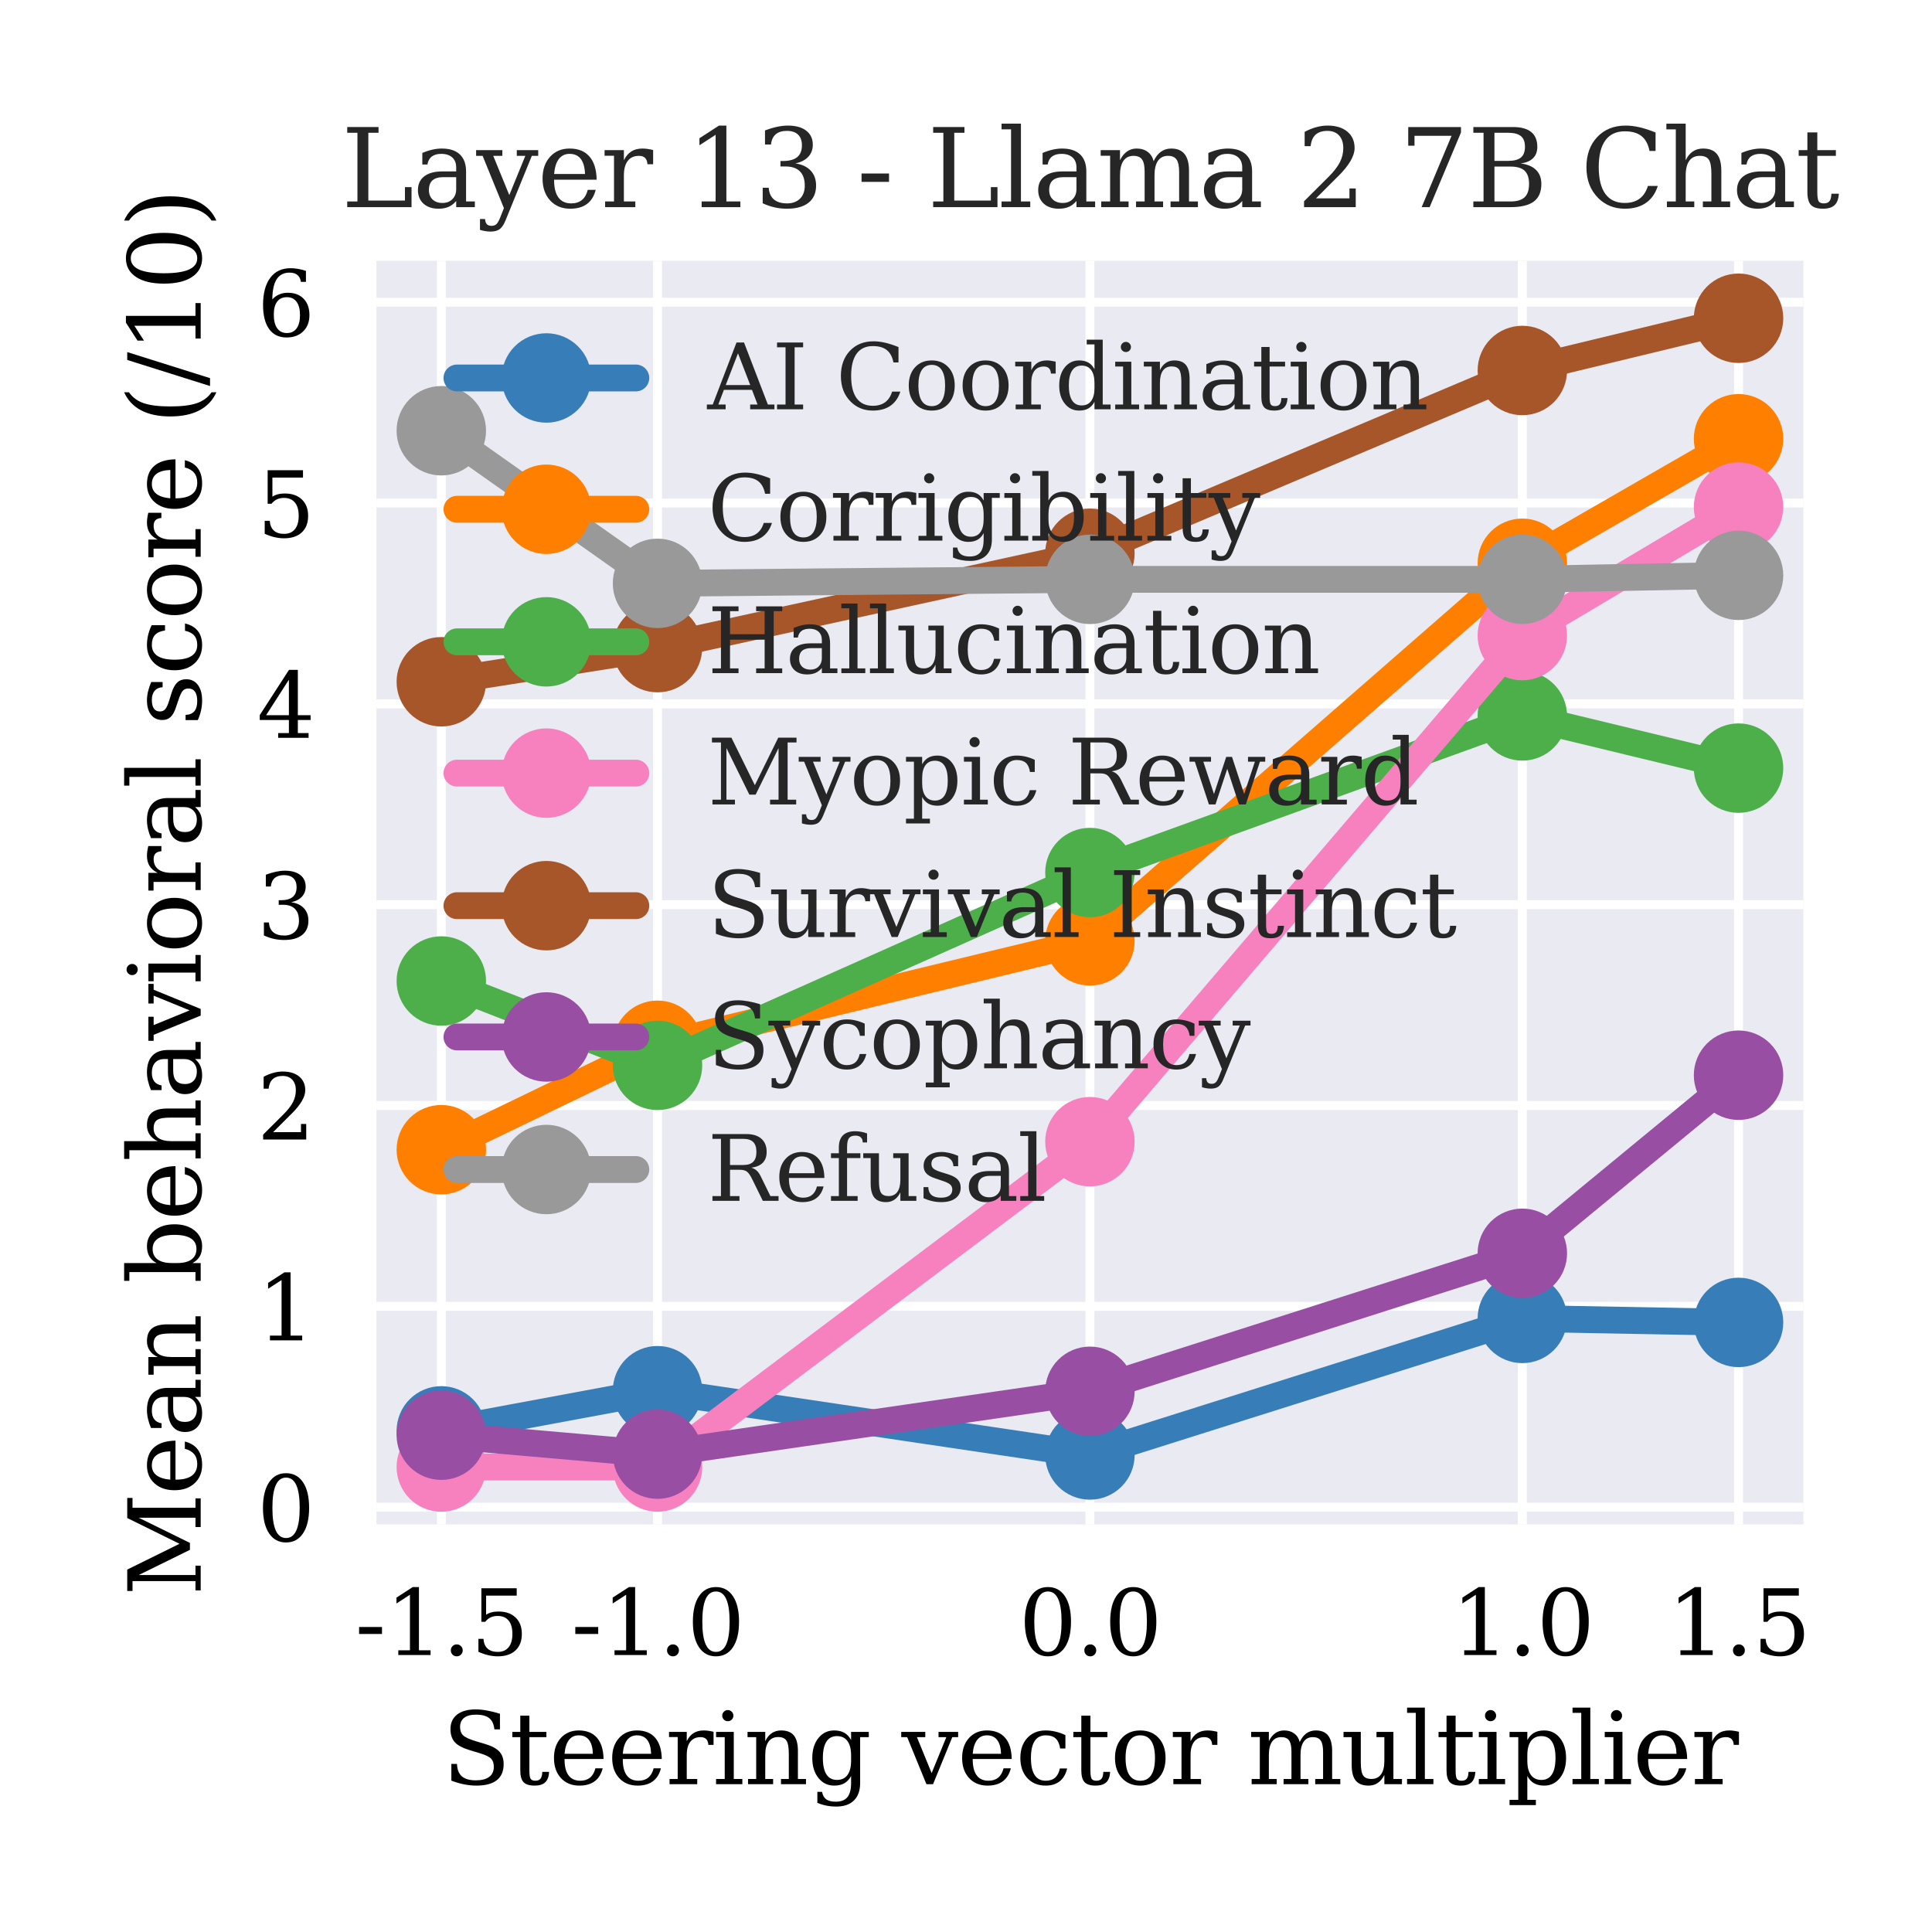 <?xml version="1.0" encoding="utf-8" standalone="no"?>
<!DOCTYPE svg PUBLIC "-//W3C//DTD SVG 1.1//EN"
  "http://www.w3.org/Graphics/SVG/1.1/DTD/svg11.dtd">
<svg xmlns:xlink="http://www.w3.org/1999/xlink" width="216pt" height="216pt" viewBox="0 0 216 216" xmlns="http://www.w3.org/2000/svg" version="1.1">
 <defs>
  <style type="text/css">*{stroke-linejoin: round; stroke-linecap: butt}</style>
 </defs>
 <g id="figure_1">
  <g id="patch_1">
   <path d="M 0 216 
L 216 216 
L 216 0 
L 0 0 
z
" style="fill: #ffffff"/>
  </g>
  <g id="axes_1">
   <g id="patch_2">
    <path d="M 42.087 170.436 
L 201.623 170.436 
L 201.623 29.16 
L 42.087 29.16 
z
" style="fill: #eaeaf2"/>
   </g>
   <g id="matplotlib.axis_1">
    <g id="xtick_1">
     <g id="line2d_1">
      <path d="M 49.339 170.436 
L 49.339 29.16 
" clip-path="url(#pd1c82ff6a7)" style="fill: none; stroke: #ffffff; stroke-linecap: round"/>
     </g>
     <g id="line2d_2"/>
     <g id="text_1">
      <!-- -1.5 -->
      <g transform="translate(39.698 185.035) scale(0.1 -0.1)">
       <defs>
        <path id="DejaVuSerif-2d" d="M 281 1959 
L 1881 1959 
L 1881 1472 
L 281 1472 
L 281 1959 
z
" transform="scale(0.016)"/>
        <path id="DejaVuSerif-31" d="M 909 0 
L 909 331 
L 1722 331 
L 1722 4213 
L 781 3603 
L 781 4013 
L 1919 4750 
L 2350 4750 
L 2350 331 
L 3163 331 
L 3163 0 
L 909 0 
z
" transform="scale(0.016)"/>
        <path id="DejaVuSerif-2e" d="M 603 325 
Q 603 500 722 622 
Q 841 744 1019 744 
Q 1191 744 1312 622 
Q 1434 500 1434 325 
Q 1434 153 1312 31 
Q 1191 -91 1019 -91 
Q 841 -91 722 29 
Q 603 150 603 325 
z
" transform="scale(0.016)"/>
        <path id="DejaVuSerif-35" d="M 3219 4666 
L 3219 4153 
L 1081 4153 
L 1081 2816 
Q 1244 2928 1461 2984 
Q 1678 3041 1947 3041 
Q 2703 3041 3140 2622 
Q 3578 2203 3578 1478 
Q 3578 738 3136 323 
Q 2694 -91 1894 -91 
Q 1572 -91 1234 -12 
Q 897 66 544 225 
L 544 1131 
L 897 1131 
Q 925 688 1179 453 
Q 1434 219 1894 219 
Q 2388 219 2653 544 
Q 2919 869 2919 1478 
Q 2919 2084 2655 2407 
Q 2391 2731 1894 2731 
Q 1613 2731 1398 2631 
Q 1184 2531 1019 2322 
L 750 2322 
L 750 4666 
L 3219 4666 
z
" transform="scale(0.016)"/>
       </defs>
       <use xlink:href="#DejaVuSerif-2d"/>
       <use xlink:href="#DejaVuSerif-31" x="33.789"/>
       <use xlink:href="#DejaVuSerif-2e" x="97.412"/>
       <use xlink:href="#DejaVuSerif-35" x="129.199"/>
      </g>
     </g>
    </g>
    <g id="xtick_2">
     <g id="line2d_3">
      <path d="M 73.511 170.436 
L 73.511 29.16 
" clip-path="url(#pd1c82ff6a7)" style="fill: none; stroke: #ffffff; stroke-linecap: round"/>
     </g>
     <g id="line2d_4"/>
     <g id="text_2">
      <!-- -1.0 -->
      <g transform="translate(63.87 185.035) scale(0.1 -0.1)">
       <defs>
        <path id="DejaVuSerif-30" d="M 2034 219 
Q 2513 219 2750 744 
Q 2988 1269 2988 2328 
Q 2988 3391 2750 3916 
Q 2513 4441 2034 4441 
Q 1556 4441 1318 3916 
Q 1081 3391 1081 2328 
Q 1081 1269 1318 744 
Q 1556 219 2034 219 
z
M 2034 -91 
Q 1275 -91 848 546 
Q 422 1184 422 2328 
Q 422 3475 848 4112 
Q 1275 4750 2034 4750 
Q 2797 4750 3222 4112 
Q 3647 3475 3647 2328 
Q 3647 1184 3222 546 
Q 2797 -91 2034 -91 
z
" transform="scale(0.016)"/>
       </defs>
       <use xlink:href="#DejaVuSerif-2d"/>
       <use xlink:href="#DejaVuSerif-31" x="33.789"/>
       <use xlink:href="#DejaVuSerif-2e" x="97.412"/>
       <use xlink:href="#DejaVuSerif-30" x="129.199"/>
      </g>
     </g>
    </g>
    <g id="xtick_3">
     <g id="line2d_5">
      <path d="M 121.855 170.436 
L 121.855 29.16 
" clip-path="url(#pd1c82ff6a7)" style="fill: none; stroke: #ffffff; stroke-linecap: round"/>
     </g>
     <g id="line2d_6"/>
     <g id="text_3">
      <!-- 0.0 -->
      <g transform="translate(113.904 185.035) scale(0.1 -0.1)">
       <use xlink:href="#DejaVuSerif-30"/>
       <use xlink:href="#DejaVuSerif-2e" x="63.623"/>
       <use xlink:href="#DejaVuSerif-30" x="95.41"/>
      </g>
     </g>
    </g>
    <g id="xtick_4">
     <g id="line2d_7">
      <path d="M 170.199 170.436 
L 170.199 29.16 
" clip-path="url(#pd1c82ff6a7)" style="fill: none; stroke: #ffffff; stroke-linecap: round"/>
     </g>
     <g id="line2d_8"/>
     <g id="text_4">
      <!-- 1.0 -->
      <g transform="translate(162.248 185.035) scale(0.1 -0.1)">
       <use xlink:href="#DejaVuSerif-31"/>
       <use xlink:href="#DejaVuSerif-2e" x="63.623"/>
       <use xlink:href="#DejaVuSerif-30" x="95.41"/>
      </g>
     </g>
    </g>
    <g id="xtick_5">
     <g id="line2d_9">
      <path d="M 194.371 170.436 
L 194.371 29.16 
" clip-path="url(#pd1c82ff6a7)" style="fill: none; stroke: #ffffff; stroke-linecap: round"/>
     </g>
     <g id="line2d_10"/>
     <g id="text_5">
      <!-- 1.5 -->
      <g transform="translate(186.42 185.035) scale(0.1 -0.1)">
       <use xlink:href="#DejaVuSerif-31"/>
       <use xlink:href="#DejaVuSerif-2e" x="63.623"/>
       <use xlink:href="#DejaVuSerif-35" x="95.41"/>
      </g>
     </g>
    </g>
    <g id="text_6">
     <!-- Steering vector multiplier -->
     <g transform="translate(49.417 199.473) scale(0.11 -0.11)">
      <defs>
       <path id="DejaVuSerif-53" d="M 594 225 
L 594 1288 
L 953 1284 
Q 969 753 1261 498 
Q 1553 244 2150 244 
Q 2706 244 2998 464 
Q 3291 684 3291 1106 
Q 3291 1444 3114 1625 
Q 2938 1806 2369 1978 
L 1753 2163 
Q 1084 2366 811 2669 
Q 538 2972 538 3500 
Q 538 4094 959 4422 
Q 1381 4750 2144 4750 
Q 2469 4750 2856 4679 
Q 3244 4609 3681 4475 
L 3681 3481 
L 3328 3481 
Q 3275 3975 2998 4195 
Q 2722 4416 2156 4416 
Q 1663 4416 1405 4214 
Q 1147 4013 1147 3628 
Q 1147 3294 1340 3103 
Q 1534 2913 2163 2725 
L 2741 2553 
Q 3375 2363 3645 2067 
Q 3916 1772 3916 1275 
Q 3916 597 3481 253 
Q 3047 -91 2188 -91 
Q 1803 -91 1404 -12 
Q 1006 66 594 225 
z
" transform="scale(0.016)"/>
       <path id="DejaVuSerif-74" d="M 691 2988 
L 184 2988 
L 184 3322 
L 691 3322 
L 691 4353 
L 1269 4353 
L 1269 3322 
L 2350 3322 
L 2350 2988 
L 1269 2988 
L 1269 878 
Q 1269 456 1350 337 
Q 1431 219 1650 219 
Q 1875 219 1978 351 
Q 2081 484 2088 781 
L 2522 781 
Q 2497 328 2275 118 
Q 2053 -91 1600 -91 
Q 1103 -91 897 129 
Q 691 350 691 878 
L 691 2988 
z
" transform="scale(0.016)"/>
       <path id="DejaVuSerif-65" d="M 3469 1600 
L 991 1600 
L 991 1575 
Q 991 903 1244 561 
Q 1497 219 1991 219 
Q 2369 219 2611 417 
Q 2853 616 2950 1006 
L 3413 1006 
Q 3275 459 2904 184 
Q 2534 -91 1931 -91 
Q 1203 -91 761 389 
Q 319 869 319 1663 
Q 319 2450 753 2931 
Q 1188 3413 1894 3413 
Q 2647 3413 3050 2948 
Q 3453 2484 3469 1600 
z
M 2791 1931 
Q 2772 2513 2545 2808 
Q 2319 3103 1894 3103 
Q 1497 3103 1269 2806 
Q 1041 2509 991 1931 
L 2791 1931 
z
" transform="scale(0.016)"/>
       <path id="DejaVuSerif-72" d="M 3059 3328 
L 3059 2497 
L 2728 2497 
Q 2713 2744 2591 2866 
Q 2469 2988 2234 2988 
Q 1809 2988 1582 2694 
Q 1356 2400 1356 1850 
L 1356 331 
L 2022 331 
L 2022 0 
L 263 0 
L 263 331 
L 781 331 
L 781 2994 
L 231 2994 
L 231 3322 
L 1356 3322 
L 1356 2731 
Q 1525 3078 1790 3245 
Q 2056 3413 2438 3413 
Q 2578 3413 2733 3391 
Q 2888 3369 3059 3328 
z
" transform="scale(0.016)"/>
       <path id="DejaVuSerif-69" d="M 622 4353 
Q 622 4497 726 4603 
Q 831 4709 978 4709 
Q 1122 4709 1226 4603 
Q 1331 4497 1331 4353 
Q 1331 4206 1228 4103 
Q 1125 4000 978 4000 
Q 831 4000 726 4103 
Q 622 4206 622 4353 
z
M 1356 331 
L 1900 331 
L 1900 0 
L 231 0 
L 231 331 
L 781 331 
L 781 2988 
L 231 2988 
L 231 3322 
L 1356 3322 
L 1356 331 
z
" transform="scale(0.016)"/>
       <path id="DejaVuSerif-6e" d="M 263 0 
L 263 331 
L 781 331 
L 781 2988 
L 231 2988 
L 231 3322 
L 1356 3322 
L 1356 2731 
Q 1516 3069 1770 3241 
Q 2025 3413 2363 3413 
Q 2913 3413 3172 3097 
Q 3431 2781 3431 2113 
L 3431 331 
L 3944 331 
L 3944 0 
L 2356 0 
L 2356 331 
L 2853 331 
L 2853 1931 
Q 2853 2541 2703 2767 
Q 2553 2994 2175 2994 
Q 1775 2994 1565 2701 
Q 1356 2409 1356 1850 
L 1356 331 
L 1856 331 
L 1856 0 
L 263 0 
z
" transform="scale(0.016)"/>
       <path id="DejaVuSerif-67" d="M 3359 2988 
L 3359 72 
Q 3359 -644 2965 -1033 
Q 2572 -1422 1844 -1422 
Q 1516 -1422 1216 -1362 
Q 916 -1303 641 -1184 
L 641 -488 
L 941 -488 
Q 997 -813 1206 -963 
Q 1416 -1113 1806 -1113 
Q 2313 -1113 2548 -827 
Q 2784 -541 2784 72 
L 2784 519 
Q 2616 206 2355 57 
Q 2094 -91 1709 -91 
Q 1097 -91 708 395 
Q 319 881 319 1663 
Q 319 2444 706 2928 
Q 1094 3413 1709 3413 
Q 2094 3413 2355 3264 
Q 2616 3116 2784 2803 
L 2784 3322 
L 3909 3322 
L 3909 2988 
L 3359 2988 
z
M 2784 1825 
Q 2784 2422 2554 2737 
Q 2325 3053 1888 3053 
Q 1444 3053 1217 2703 
Q 991 2353 991 1663 
Q 991 975 1217 622 
Q 1444 269 1888 269 
Q 2325 269 2554 583 
Q 2784 897 2784 1497 
L 2784 1825 
z
" transform="scale(0.016)"/>
       <path id="DejaVuSerif-20" transform="scale(0.016)"/>
       <path id="DejaVuSerif-76" d="M 1581 0 
L 359 2988 
L -19 2988 
L -19 3322 
L 1509 3322 
L 1509 2988 
L 978 2988 
L 1913 703 
L 2847 2988 
L 2350 2988 
L 2350 3322 
L 3597 3322 
L 3597 2988 
L 3225 2988 
L 2003 0 
L 1581 0 
z
" transform="scale(0.016)"/>
       <path id="DejaVuSerif-63" d="M 3291 997 
Q 3169 466 2822 187 
Q 2475 -91 1925 -91 
Q 1200 -91 759 389 
Q 319 869 319 1663 
Q 319 2459 759 2936 
Q 1200 3413 1925 3413 
Q 2241 3413 2553 3339 
Q 2866 3266 3181 3116 
L 3181 2266 
L 2847 2266 
Q 2781 2703 2561 2903 
Q 2341 3103 1931 3103 
Q 1466 3103 1228 2742 
Q 991 2381 991 1663 
Q 991 944 1227 581 
Q 1463 219 1931 219 
Q 2303 219 2525 412 
Q 2747 606 2828 997 
L 3291 997 
z
" transform="scale(0.016)"/>
       <path id="DejaVuSerif-6f" d="M 1925 219 
Q 2388 219 2623 584 
Q 2859 950 2859 1663 
Q 2859 2375 2623 2739 
Q 2388 3103 1925 3103 
Q 1463 3103 1227 2739 
Q 991 2375 991 1663 
Q 991 950 1228 584 
Q 1466 219 1925 219 
z
M 1925 -91 
Q 1200 -91 759 389 
Q 319 869 319 1663 
Q 319 2456 758 2934 
Q 1197 3413 1925 3413 
Q 2653 3413 3092 2934 
Q 3531 2456 3531 1663 
Q 3531 869 3092 389 
Q 2653 -91 1925 -91 
z
" transform="scale(0.016)"/>
       <path id="DejaVuSerif-6d" d="M 3316 2675 
Q 3481 3041 3739 3227 
Q 3997 3413 4341 3413 
Q 4863 3413 5119 3089 
Q 5375 2766 5375 2113 
L 5375 331 
L 5894 331 
L 5894 0 
L 4300 0 
L 4300 331 
L 4800 331 
L 4800 2047 
Q 4800 2556 4650 2772 
Q 4500 2988 4153 2988 
Q 3769 2988 3567 2697 
Q 3366 2406 3366 1850 
L 3366 331 
L 3866 331 
L 3866 0 
L 2291 0 
L 2291 331 
L 2791 331 
L 2791 2069 
Q 2791 2566 2641 2777 
Q 2491 2988 2144 2988 
Q 1759 2988 1557 2697 
Q 1356 2406 1356 1850 
L 1356 331 
L 1856 331 
L 1856 0 
L 263 0 
L 263 331 
L 781 331 
L 781 2994 
L 231 2994 
L 231 3322 
L 1356 3322 
L 1356 2731 
Q 1516 3063 1762 3238 
Q 2009 3413 2322 3413 
Q 2709 3413 2968 3220 
Q 3228 3028 3316 2675 
z
" transform="scale(0.016)"/>
       <path id="DejaVuSerif-75" d="M 2266 3322 
L 3341 3322 
L 3341 331 
L 3884 331 
L 3884 0 
L 2766 0 
L 2766 588 
Q 2606 256 2353 82 
Q 2100 -91 1766 -91 
Q 1213 -91 952 223 
Q 691 538 691 1209 
L 691 2988 
L 172 2988 
L 172 3322 
L 1269 3322 
L 1269 1388 
Q 1269 781 1417 556 
Q 1566 331 1947 331 
Q 2347 331 2556 625 
Q 2766 919 2766 1478 
L 2766 2988 
L 2266 2988 
L 2266 3322 
z
" transform="scale(0.016)"/>
       <path id="DejaVuSerif-6c" d="M 1313 331 
L 1856 331 
L 1856 0 
L 184 0 
L 184 331 
L 738 331 
L 738 4531 
L 184 4531 
L 184 4863 
L 1313 4863 
L 1313 331 
z
" transform="scale(0.016)"/>
       <path id="DejaVuSerif-70" d="M 1313 1825 
L 1313 1497 
Q 1313 897 1542 583 
Q 1772 269 2209 269 
Q 2650 269 2876 622 
Q 3103 975 3103 1663 
Q 3103 2353 2876 2703 
Q 2650 3053 2209 3053 
Q 1772 3053 1542 2737 
Q 1313 2422 1313 1825 
z
M 738 2988 
L 184 2988 
L 184 3322 
L 1313 3322 
L 1313 2803 
Q 1481 3116 1742 3264 
Q 2003 3413 2388 3413 
Q 3000 3413 3387 2928 
Q 3775 2444 3775 1663 
Q 3775 881 3387 395 
Q 3000 -91 2388 -91 
Q 2003 -91 1742 57 
Q 1481 206 1313 519 
L 1313 -997 
L 1856 -997 
L 1856 -1331 
L 184 -1331 
L 184 -997 
L 738 -997 
L 738 2988 
z
" transform="scale(0.016)"/>
      </defs>
      <use xlink:href="#DejaVuSerif-53"/>
      <use xlink:href="#DejaVuSerif-74" x="68.506"/>
      <use xlink:href="#DejaVuSerif-65" x="108.691"/>
      <use xlink:href="#DejaVuSerif-65" x="167.871"/>
      <use xlink:href="#DejaVuSerif-72" x="227.051"/>
      <use xlink:href="#DejaVuSerif-69" x="274.854"/>
      <use xlink:href="#DejaVuSerif-6e" x="306.836"/>
      <use xlink:href="#DejaVuSerif-67" x="371.24"/>
      <use xlink:href="#DejaVuSerif-20" x="435.254"/>
      <use xlink:href="#DejaVuSerif-76" x="467.041"/>
      <use xlink:href="#DejaVuSerif-65" x="523.535"/>
      <use xlink:href="#DejaVuSerif-63" x="582.715"/>
      <use xlink:href="#DejaVuSerif-74" x="638.721"/>
      <use xlink:href="#DejaVuSerif-6f" x="678.906"/>
      <use xlink:href="#DejaVuSerif-72" x="739.111"/>
      <use xlink:href="#DejaVuSerif-20" x="786.914"/>
      <use xlink:href="#DejaVuSerif-6d" x="818.701"/>
      <use xlink:href="#DejaVuSerif-75" x="913.525"/>
      <use xlink:href="#DejaVuSerif-6c" x="977.93"/>
      <use xlink:href="#DejaVuSerif-74" x="1009.912"/>
      <use xlink:href="#DejaVuSerif-69" x="1050.098"/>
      <use xlink:href="#DejaVuSerif-70" x="1082.08"/>
      <use xlink:href="#DejaVuSerif-6c" x="1146.094"/>
      <use xlink:href="#DejaVuSerif-69" x="1178.076"/>
      <use xlink:href="#DejaVuSerif-65" x="1210.059"/>
      <use xlink:href="#DejaVuSerif-72" x="1269.238"/>
     </g>
    </g>
   </g>
   <g id="matplotlib.axis_2">
    <g id="ytick_1">
     <g id="line2d_11">
      <path d="M 42.087 168.505 
L 201.623 168.505 
" clip-path="url(#pd1c82ff6a7)" style="fill: none; stroke: #ffffff; stroke-linecap: round"/>
     </g>
     <g id="line2d_12"/>
     <g id="text_7">
      <!-- 0 -->
      <g transform="translate(28.725 172.304) scale(0.1 -0.1)">
       <use xlink:href="#DejaVuSerif-30"/>
      </g>
     </g>
    </g>
    <g id="ytick_2">
     <g id="line2d_13">
      <path d="M 42.087 146.052 
L 201.623 146.052 
" clip-path="url(#pd1c82ff6a7)" style="fill: none; stroke: #ffffff; stroke-linecap: round"/>
     </g>
     <g id="line2d_14"/>
     <g id="text_8">
      <!-- 1 -->
      <g transform="translate(28.725 149.851) scale(0.1 -0.1)">
       <use xlink:href="#DejaVuSerif-31"/>
      </g>
     </g>
    </g>
    <g id="ytick_3">
     <g id="line2d_15">
      <path d="M 42.087 123.599 
L 201.623 123.599 
" clip-path="url(#pd1c82ff6a7)" style="fill: none; stroke: #ffffff; stroke-linecap: round"/>
     </g>
     <g id="line2d_16"/>
     <g id="text_9">
      <!-- 2 -->
      <g transform="translate(28.725 127.398) scale(0.1 -0.1)">
       <defs>
        <path id="DejaVuSerif-32" d="M 819 3553 
L 469 3553 
L 469 4384 
Q 803 4563 1142 4656 
Q 1481 4750 1806 4750 
Q 2534 4750 2956 4397 
Q 3378 4044 3378 3438 
Q 3378 2753 2422 1800 
Q 2347 1728 2309 1691 
L 1131 513 
L 3078 513 
L 3078 1088 
L 3444 1088 
L 3444 0 
L 434 0 
L 434 341 
L 1850 1753 
Q 2319 2222 2519 2614 
Q 2719 3006 2719 3438 
Q 2719 3909 2473 4175 
Q 2228 4441 1797 4441 
Q 1350 4441 1106 4219 
Q 863 3997 819 3553 
z
" transform="scale(0.016)"/>
       </defs>
       <use xlink:href="#DejaVuSerif-32"/>
      </g>
     </g>
    </g>
    <g id="ytick_4">
     <g id="line2d_17">
      <path d="M 42.087 101.145 
L 201.623 101.145 
" clip-path="url(#pd1c82ff6a7)" style="fill: none; stroke: #ffffff; stroke-linecap: round"/>
     </g>
     <g id="line2d_18"/>
     <g id="text_10">
      <!-- 3 -->
      <g transform="translate(28.725 104.945) scale(0.1 -0.1)">
       <defs>
        <path id="DejaVuSerif-33" d="M 622 4469 
Q 988 4606 1323 4678 
Q 1659 4750 1953 4750 
Q 2638 4750 3022 4454 
Q 3406 4159 3406 3634 
Q 3406 3213 3140 2930 
Q 2875 2647 2388 2547 
Q 2963 2466 3280 2130 
Q 3597 1794 3597 1259 
Q 3597 606 3158 257 
Q 2719 -91 1894 -91 
Q 1528 -91 1179 -12 
Q 831 66 488 225 
L 488 1131 
L 838 1131 
Q 869 681 1141 450 
Q 1413 219 1906 219 
Q 2384 219 2661 495 
Q 2938 772 2938 1253 
Q 2938 1803 2653 2086 
Q 2369 2369 1819 2369 
L 1522 2369 
L 1522 2688 
L 1678 2688 
Q 2225 2688 2498 2914 
Q 2772 3141 2772 3597 
Q 2772 4006 2547 4223 
Q 2322 4441 1900 4441 
Q 1478 4441 1245 4241 
Q 1013 4041 972 3647 
L 622 3647 
L 622 4469 
z
" transform="scale(0.016)"/>
       </defs>
       <use xlink:href="#DejaVuSerif-33"/>
      </g>
     </g>
    </g>
    <g id="ytick_5">
     <g id="line2d_19">
      <path d="M 42.087 78.692 
L 201.623 78.692 
" clip-path="url(#pd1c82ff6a7)" style="fill: none; stroke: #ffffff; stroke-linecap: round"/>
     </g>
     <g id="line2d_20"/>
     <g id="text_11">
      <!-- 4 -->
      <g transform="translate(28.725 82.491) scale(0.1 -0.1)">
       <defs>
        <path id="DejaVuSerif-34" d="M 2234 1581 
L 2234 4063 
L 641 1581 
L 2234 1581 
z
M 3609 0 
L 1484 0 
L 1484 331 
L 2234 331 
L 2234 1247 
L 197 1247 
L 197 1588 
L 2241 4750 
L 2859 4750 
L 2859 1581 
L 3750 1581 
L 3750 1247 
L 2859 1247 
L 2859 331 
L 3609 331 
L 3609 0 
z
" transform="scale(0.016)"/>
       </defs>
       <use xlink:href="#DejaVuSerif-34"/>
      </g>
     </g>
    </g>
    <g id="ytick_6">
     <g id="line2d_21">
      <path d="M 42.087 56.239 
L 201.623 56.239 
" clip-path="url(#pd1c82ff6a7)" style="fill: none; stroke: #ffffff; stroke-linecap: round"/>
     </g>
     <g id="line2d_22"/>
     <g id="text_12">
      <!-- 5 -->
      <g transform="translate(28.725 60.038) scale(0.1 -0.1)">
       <use xlink:href="#DejaVuSerif-35"/>
      </g>
     </g>
    </g>
    <g id="ytick_7">
     <g id="line2d_23">
      <path d="M 42.087 33.785 
L 201.623 33.785 
" clip-path="url(#pd1c82ff6a7)" style="fill: none; stroke: #ffffff; stroke-linecap: round"/>
     </g>
     <g id="line2d_24"/>
     <g id="text_13">
      <!-- 6 -->
      <g transform="translate(28.725 37.585) scale(0.1 -0.1)">
       <defs>
        <path id="DejaVuSerif-36" d="M 2094 219 
Q 2534 219 2771 542 
Q 3009 866 3009 1472 
Q 3009 2078 2771 2401 
Q 2534 2725 2094 2725 
Q 1647 2725 1412 2412 
Q 1178 2100 1178 1509 
Q 1178 888 1415 553 
Q 1653 219 2094 219 
z
M 1075 2569 
Q 1288 2803 1556 2918 
Q 1825 3034 2163 3034 
Q 2859 3034 3264 2615 
Q 3669 2197 3669 1472 
Q 3669 763 3233 336 
Q 2797 -91 2069 -91 
Q 1278 -91 853 498 
Q 428 1088 428 2181 
Q 428 3406 931 4078 
Q 1434 4750 2350 4750 
Q 2597 4750 2869 4703 
Q 3141 4656 3425 4563 
L 3425 3794 
L 3072 3794 
Q 3034 4109 2831 4275 
Q 2628 4441 2284 4441 
Q 1678 4441 1381 3981 
Q 1084 3522 1075 2569 
z
" transform="scale(0.016)"/>
       </defs>
       <use xlink:href="#DejaVuSerif-36"/>
      </g>
     </g>
    </g>
    <g id="text_14">
     <!-- Mean behavioral score (/10) -->
     <g transform="translate(22.437 178.434) rotate(-90) scale(0.11 -0.11)">
      <defs>
       <path id="DejaVuSerif-4d" d="M 353 0 
L 353 331 
L 947 331 
L 947 4331 
L 319 4331 
L 319 4666 
L 1678 4666 
L 3316 1344 
L 4953 4666 
L 6228 4666 
L 6228 4331 
L 5606 4331 
L 5606 331 
L 6203 331 
L 6203 0 
L 4378 0 
L 4378 331 
L 4972 331 
L 4972 3938 
L 3372 684 
L 2931 684 
L 1331 3938 
L 1331 331 
L 1925 331 
L 1925 0 
L 353 0 
z
" transform="scale(0.016)"/>
       <path id="DejaVuSerif-61" d="M 2547 1044 
L 2547 1747 
L 1806 1747 
Q 1378 1747 1168 1562 
Q 959 1378 959 997 
Q 959 650 1171 447 
Q 1384 244 1747 244 
Q 2106 244 2326 466 
Q 2547 688 2547 1044 
z
M 3122 2075 
L 3122 331 
L 3634 331 
L 3634 0 
L 2547 0 
L 2547 359 
Q 2356 128 2106 18 
Q 1856 -91 1522 -91 
Q 969 -91 644 203 
Q 319 497 319 997 
Q 319 1513 691 1797 
Q 1063 2081 1741 2081 
L 2547 2081 
L 2547 2309 
Q 2547 2688 2317 2895 
Q 2088 3103 1672 3103 
Q 1328 3103 1125 2947 
Q 922 2791 872 2484 
L 575 2484 
L 575 3156 
Q 875 3284 1158 3348 
Q 1441 3413 1709 3413 
Q 2400 3413 2761 3070 
Q 3122 2728 3122 2075 
z
" transform="scale(0.016)"/>
       <path id="DejaVuSerif-62" d="M 738 331 
L 738 4531 
L 184 4531 
L 184 4863 
L 1313 4863 
L 1313 2803 
Q 1481 3116 1742 3264 
Q 2003 3413 2388 3413 
Q 3000 3413 3387 2928 
Q 3775 2444 3775 1663 
Q 3775 881 3387 395 
Q 3000 -91 2388 -91 
Q 2003 -91 1742 57 
Q 1481 206 1313 519 
L 1313 0 
L 184 0 
L 184 331 
L 738 331 
z
M 1313 1497 
Q 1313 897 1542 583 
Q 1772 269 2209 269 
Q 2650 269 2876 622 
Q 3103 975 3103 1663 
Q 3103 2353 2876 2703 
Q 2650 3053 2209 3053 
Q 1772 3053 1542 2737 
Q 1313 2422 1313 1825 
L 1313 1497 
z
" transform="scale(0.016)"/>
       <path id="DejaVuSerif-68" d="M 263 0 
L 263 331 
L 781 331 
L 781 4531 
L 231 4531 
L 231 4863 
L 1356 4863 
L 1356 2731 
Q 1516 3069 1770 3241 
Q 2025 3413 2363 3413 
Q 2913 3413 3172 3097 
Q 3431 2781 3431 2113 
L 3431 331 
L 3944 331 
L 3944 0 
L 2356 0 
L 2356 331 
L 2853 331 
L 2853 1931 
Q 2853 2541 2704 2764 
Q 2556 2988 2175 2988 
Q 1775 2988 1565 2697 
Q 1356 2406 1356 1850 
L 1356 331 
L 1856 331 
L 1856 0 
L 263 0 
z
" transform="scale(0.016)"/>
       <path id="DejaVuSerif-73" d="M 359 184 
L 359 959 
L 691 959 
Q 703 588 923 403 
Q 1144 219 1575 219 
Q 1963 219 2166 364 
Q 2369 509 2369 788 
Q 2369 1006 2220 1140 
Q 2072 1275 1594 1428 
L 1178 1569 
Q 750 1706 558 1912 
Q 366 2119 366 2438 
Q 366 2894 700 3153 
Q 1034 3413 1625 3413 
Q 1888 3413 2178 3344 
Q 2469 3275 2778 3144 
L 2778 2419 
L 2447 2419 
Q 2434 2741 2221 2922 
Q 2009 3103 1644 3103 
Q 1281 3103 1095 2975 
Q 909 2847 909 2591 
Q 909 2381 1050 2254 
Q 1191 2128 1613 1997 
L 2069 1856 
Q 2541 1709 2748 1489 
Q 2956 1269 2956 922 
Q 2956 450 2595 179 
Q 2234 -91 1600 -91 
Q 1278 -91 972 -22 
Q 666 47 359 184 
z
" transform="scale(0.016)"/>
       <path id="DejaVuSerif-28" d="M 2041 -997 
Q 1281 -656 893 83 
Q 506 822 506 1931 
Q 506 3044 893 3783 
Q 1281 4522 2041 4863 
L 2041 4556 
Q 1559 4225 1350 3623 
Q 1141 3022 1141 1931 
Q 1141 844 1350 242 
Q 1559 -359 2041 -691 
L 2041 -997 
z
" transform="scale(0.016)"/>
       <path id="DejaVuSerif-2f" d="M 1656 4666 
L 2156 4666 
L 500 -594 
L 0 -594 
L 1656 4666 
z
" transform="scale(0.016)"/>
       <path id="DejaVuSerif-29" d="M 453 -997 
L 453 -691 
Q 934 -359 1145 242 
Q 1356 844 1356 1931 
Q 1356 3022 1145 3623 
Q 934 4225 453 4556 
L 453 4863 
Q 1216 4522 1603 3783 
Q 1991 3044 1991 1931 
Q 1991 822 1603 83 
Q 1216 -656 453 -997 
z
" transform="scale(0.016)"/>
      </defs>
      <use xlink:href="#DejaVuSerif-4d"/>
      <use xlink:href="#DejaVuSerif-65" x="102.393"/>
      <use xlink:href="#DejaVuSerif-61" x="161.572"/>
      <use xlink:href="#DejaVuSerif-6e" x="221.191"/>
      <use xlink:href="#DejaVuSerif-20" x="285.596"/>
      <use xlink:href="#DejaVuSerif-62" x="317.383"/>
      <use xlink:href="#DejaVuSerif-65" x="381.396"/>
      <use xlink:href="#DejaVuSerif-68" x="440.576"/>
      <use xlink:href="#DejaVuSerif-61" x="504.98"/>
      <use xlink:href="#DejaVuSerif-76" x="564.6"/>
      <use xlink:href="#DejaVuSerif-69" x="621.094"/>
      <use xlink:href="#DejaVuSerif-6f" x="653.076"/>
      <use xlink:href="#DejaVuSerif-72" x="713.281"/>
      <use xlink:href="#DejaVuSerif-61" x="761.084"/>
      <use xlink:href="#DejaVuSerif-6c" x="820.703"/>
      <use xlink:href="#DejaVuSerif-20" x="852.686"/>
      <use xlink:href="#DejaVuSerif-73" x="884.473"/>
      <use xlink:href="#DejaVuSerif-63" x="935.791"/>
      <use xlink:href="#DejaVuSerif-6f" x="991.797"/>
      <use xlink:href="#DejaVuSerif-72" x="1052.002"/>
      <use xlink:href="#DejaVuSerif-65" x="1099.805"/>
      <use xlink:href="#DejaVuSerif-20" x="1158.984"/>
      <use xlink:href="#DejaVuSerif-28" x="1190.771"/>
      <use xlink:href="#DejaVuSerif-2f" x="1229.785"/>
      <use xlink:href="#DejaVuSerif-31" x="1263.477"/>
      <use xlink:href="#DejaVuSerif-30" x="1327.1"/>
      <use xlink:href="#DejaVuSerif-29" x="1390.723"/>
     </g>
    </g>
   </g>
   <g id="line2d_25">
    <path d="M 49.339 159.973 
L 73.511 155.482 
L 121.855 162.667 
L 170.199 147.399 
L 194.371 147.848 
" clip-path="url(#pd1c82ff6a7)" style="fill: none; stroke: #377eb8; stroke-width: 3; stroke-linecap: round"/>
    <defs>
     <path id="mbff2cf7c58" d="M 0 5 
C 1.326 5 2.598 4.473 3.536 3.536 
C 4.473 2.598 5 1.326 5 0 
C 5 -1.326 4.473 -2.598 3.536 -3.536 
C 2.598 -4.473 1.326 -5 0 -5 
C -1.326 -5 -2.598 -4.473 -3.536 -3.536 
C -4.473 -2.598 -5 -1.326 -5 0 
C -5 1.326 -4.473 2.598 -3.536 3.536 
C -2.598 4.473 -1.326 5 0 5 
z
"/>
    </defs>
    <g clip-path="url(#pd1c82ff6a7)">
     <use xlink:href="#mbff2cf7c58" x="49.339" y="159.973" style="fill: #377eb8"/>
     <use xlink:href="#mbff2cf7c58" x="73.511" y="155.482" style="fill: #377eb8"/>
     <use xlink:href="#mbff2cf7c58" x="121.855" y="162.667" style="fill: #377eb8"/>
     <use xlink:href="#mbff2cf7c58" x="170.199" y="147.399" style="fill: #377eb8"/>
     <use xlink:href="#mbff2cf7c58" x="194.371" y="147.848" style="fill: #377eb8"/>
    </g>
   </g>
   <g id="line2d_26">
    <path d="M 49.339 128.538 
L 73.511 116.863 
L 121.855 105.187 
L 170.199 62.975 
L 194.371 49.054 
" clip-path="url(#pd1c82ff6a7)" style="fill: none; stroke: #ff7f00; stroke-width: 3; stroke-linecap: round"/>
    <defs>
     <path id="m43bdf7d776" d="M 0 5 
C 1.326 5 2.598 4.473 3.536 3.536 
C 4.473 2.598 5 1.326 5 0 
C 5 -1.326 4.473 -2.598 3.536 -3.536 
C 2.598 -4.473 1.326 -5 0 -5 
C -1.326 -5 -2.598 -4.473 -3.536 -3.536 
C -4.473 -2.598 -5 -1.326 -5 0 
C -5 1.326 -4.473 2.598 -3.536 3.536 
C -2.598 4.473 -1.326 5 0 5 
z
"/>
    </defs>
    <g clip-path="url(#pd1c82ff6a7)">
     <use xlink:href="#m43bdf7d776" x="49.339" y="128.538" style="fill: #ff7f00"/>
     <use xlink:href="#m43bdf7d776" x="73.511" y="116.863" style="fill: #ff7f00"/>
     <use xlink:href="#m43bdf7d776" x="121.855" y="105.187" style="fill: #ff7f00"/>
     <use xlink:href="#m43bdf7d776" x="170.199" y="62.975" style="fill: #ff7f00"/>
     <use xlink:href="#m43bdf7d776" x="194.371" y="49.054" style="fill: #ff7f00"/>
    </g>
   </g>
   <g id="line2d_27">
    <path d="M 49.339 109.678 
L 73.511 119.108 
L 121.855 97.553 
L 170.199 80.039 
L 194.371 85.877 
" clip-path="url(#pd1c82ff6a7)" style="fill: none; stroke: #4daf4a; stroke-width: 3; stroke-linecap: round"/>
    <defs>
     <path id="m97e99a2635" d="M 0 5 
C 1.326 5 2.598 4.473 3.536 3.536 
C 4.473 2.598 5 1.326 5 0 
C 5 -1.326 4.473 -2.598 3.536 -3.536 
C 2.598 -4.473 1.326 -5 0 -5 
C -1.326 -5 -2.598 -4.473 -3.536 -3.536 
C -4.473 -2.598 -5 -1.326 -5 0 
C -5 1.326 -4.473 2.598 -3.536 3.536 
C -2.598 4.473 -1.326 5 0 5 
z
"/>
    </defs>
    <g clip-path="url(#pd1c82ff6a7)">
     <use xlink:href="#m97e99a2635" x="49.339" y="109.678" style="fill: #4daf4a"/>
     <use xlink:href="#m97e99a2635" x="73.511" y="119.108" style="fill: #4daf4a"/>
     <use xlink:href="#m97e99a2635" x="121.855" y="97.553" style="fill: #4daf4a"/>
     <use xlink:href="#m97e99a2635" x="170.199" y="80.039" style="fill: #4daf4a"/>
     <use xlink:href="#m97e99a2635" x="194.371" y="85.877" style="fill: #4daf4a"/>
    </g>
   </g>
   <g id="line2d_28">
    <path d="M 49.339 164.015 
L 73.511 164.015 
L 121.855 127.64 
L 170.199 71.058 
L 194.371 56.688 
" clip-path="url(#pd1c82ff6a7)" style="fill: none; stroke: #f781bf; stroke-width: 3; stroke-linecap: round"/>
    <defs>
     <path id="ma3ab47e627" d="M 0 5 
C 1.326 5 2.598 4.473 3.536 3.536 
C 4.473 2.598 5 1.326 5 0 
C 5 -1.326 4.473 -2.598 3.536 -3.536 
C 2.598 -4.473 1.326 -5 0 -5 
C -1.326 -5 -2.598 -4.473 -3.536 -3.536 
C -4.473 -2.598 -5 -1.326 -5 0 
C -5 1.326 -4.473 2.598 -3.536 3.536 
C -2.598 4.473 -1.326 5 0 5 
z
"/>
    </defs>
    <g clip-path="url(#pd1c82ff6a7)">
     <use xlink:href="#ma3ab47e627" x="49.339" y="164.015" style="fill: #f781bf"/>
     <use xlink:href="#ma3ab47e627" x="73.511" y="164.015" style="fill: #f781bf"/>
     <use xlink:href="#ma3ab47e627" x="121.855" y="127.64" style="fill: #f781bf"/>
     <use xlink:href="#ma3ab47e627" x="170.199" y="71.058" style="fill: #f781bf"/>
     <use xlink:href="#ma3ab47e627" x="194.371" y="56.688" style="fill: #f781bf"/>
    </g>
   </g>
   <g id="line2d_29">
    <path d="M 49.339 76.222 
L 73.511 72.405 
L 121.855 61.852 
L 170.199 41.42 
L 194.371 35.582 
" clip-path="url(#pd1c82ff6a7)" style="fill: none; stroke: #a65628; stroke-width: 3; stroke-linecap: round"/>
    <defs>
     <path id="m178646ba70" d="M 0 5 
C 1.326 5 2.598 4.473 3.536 3.536 
C 4.473 2.598 5 1.326 5 0 
C 5 -1.326 4.473 -2.598 3.536 -3.536 
C 2.598 -4.473 1.326 -5 0 -5 
C -1.326 -5 -2.598 -4.473 -3.536 -3.536 
C -4.473 -2.598 -5 -1.326 -5 0 
C -5 1.326 -4.473 2.598 -3.536 3.536 
C -2.598 4.473 -1.326 5 0 5 
z
"/>
    </defs>
    <g clip-path="url(#pd1c82ff6a7)">
     <use xlink:href="#m178646ba70" x="49.339" y="76.222" style="fill: #a65628"/>
     <use xlink:href="#m178646ba70" x="73.511" y="72.405" style="fill: #a65628"/>
     <use xlink:href="#m178646ba70" x="121.855" y="61.852" style="fill: #a65628"/>
     <use xlink:href="#m178646ba70" x="170.199" y="41.42" style="fill: #a65628"/>
     <use xlink:href="#m178646ba70" x="194.371" y="35.582" style="fill: #a65628"/>
    </g>
   </g>
   <g id="line2d_30">
    <path d="M 49.339 160.456 
L 73.511 162.574 
L 121.855 155.551 
L 170.199 140.121 
L 194.371 120.209 
" clip-path="url(#pd1c82ff6a7)" style="fill: none; stroke: #984ea3; stroke-width: 3; stroke-linecap: round"/>
    <defs>
     <path id="mf529fd7e99" d="M 0 5 
C 1.326 5 2.598 4.473 3.536 3.536 
C 4.473 2.598 5 1.326 5 0 
C 5 -1.326 4.473 -2.598 3.536 -3.536 
C 2.598 -4.473 1.326 -5 0 -5 
C -1.326 -5 -2.598 -4.473 -3.536 -3.536 
C -4.473 -2.598 -5 -1.326 -5 0 
C -5 1.326 -4.473 2.598 -3.536 3.536 
C -2.598 4.473 -1.326 5 0 5 
z
"/>
    </defs>
    <g clip-path="url(#pd1c82ff6a7)">
     <use xlink:href="#mf529fd7e99" x="49.339" y="160.456" style="fill: #984ea3"/>
     <use xlink:href="#mf529fd7e99" x="73.511" y="162.574" style="fill: #984ea3"/>
     <use xlink:href="#mf529fd7e99" x="121.855" y="155.551" style="fill: #984ea3"/>
     <use xlink:href="#mf529fd7e99" x="170.199" y="140.121" style="fill: #984ea3"/>
     <use xlink:href="#mf529fd7e99" x="194.371" y="120.209" style="fill: #984ea3"/>
    </g>
   </g>
   <g id="line2d_31">
    <path d="M 49.339 48.156 
L 73.511 65.22 
L 121.855 64.771 
L 170.199 64.771 
L 194.371 64.322 
" clip-path="url(#pd1c82ff6a7)" style="fill: none; stroke: #999999; stroke-width: 3; stroke-linecap: round"/>
    <defs>
     <path id="mdbd3b8d0a6" d="M 0 5 
C 1.326 5 2.598 4.473 3.536 3.536 
C 4.473 2.598 5 1.326 5 0 
C 5 -1.326 4.473 -2.598 3.536 -3.536 
C 2.598 -4.473 1.326 -5 0 -5 
C -1.326 -5 -2.598 -4.473 -3.536 -3.536 
C -4.473 -2.598 -5 -1.326 -5 0 
C -5 1.326 -4.473 2.598 -3.536 3.536 
C -2.598 4.473 -1.326 5 0 5 
z
"/>
    </defs>
    <g clip-path="url(#pd1c82ff6a7)">
     <use xlink:href="#mdbd3b8d0a6" x="49.339" y="48.156" style="fill: #999999"/>
     <use xlink:href="#mdbd3b8d0a6" x="73.511" y="65.22" style="fill: #999999"/>
     <use xlink:href="#mdbd3b8d0a6" x="121.855" y="64.771" style="fill: #999999"/>
     <use xlink:href="#mdbd3b8d0a6" x="170.199" y="64.771" style="fill: #999999"/>
     <use xlink:href="#mdbd3b8d0a6" x="194.371" y="64.322" style="fill: #999999"/>
    </g>
   </g>
   <g id="patch_3">
    <path d="M 42.087 170.436 
L 42.087 29.16 
" style="fill: none"/>
   </g>
   <g id="patch_4">
    <path d="M 201.623 170.436 
L 201.623 29.16 
" style="fill: none"/>
   </g>
   <g id="patch_5">
    <path d="M 42.087 170.436 
L 201.623 170.436 
" style="fill: none"/>
   </g>
   <g id="patch_6">
    <path d="M 42.087 29.16 
L 201.623 29.16 
" style="fill: none"/>
   </g>
   <g id="text_15">
    <!-- Layer 13 - Llama 2 7B Chat -->
    <g style="fill: #262626" transform="translate(38.144 23.16) scale(0.12 -0.12)">
     <defs>
      <path id="DejaVuSerif-4c" d="M 353 0 
L 353 331 
L 947 331 
L 947 4331 
L 353 4331 
L 353 4666 
L 2175 4666 
L 2175 4331 
L 1581 4331 
L 1581 384 
L 3713 384 
L 3713 1166 
L 4097 1166 
L 4097 0 
L 353 0 
z
" transform="scale(0.016)"/>
      <path id="DejaVuSerif-79" d="M 1381 -609 
L 1600 -56 
L 359 2988 
L -19 2988 
L -19 3322 
L 1509 3322 
L 1509 2988 
L 978 2988 
L 1913 703 
L 2847 2988 
L 2350 2988 
L 2350 3322 
L 3597 3322 
L 3597 2988 
L 3225 2988 
L 1703 -750 
Q 1547 -1138 1356 -1280 
Q 1166 -1422 819 -1422 
Q 672 -1422 517 -1397 
Q 363 -1372 206 -1325 
L 206 -691 
L 500 -691 
Q 519 -903 608 -995 
Q 697 -1088 884 -1088 
Q 1056 -1088 1161 -992 
Q 1266 -897 1381 -609 
z
" transform="scale(0.016)"/>
      <path id="DejaVuSerif-37" d="M 3609 4347 
L 1784 0 
L 1319 0 
L 3059 4153 
L 903 4153 
L 903 3578 
L 538 3578 
L 538 4666 
L 3609 4666 
L 3609 4347 
z
" transform="scale(0.016)"/>
      <path id="DejaVuSerif-42" d="M 1581 331 
L 2516 331 
Q 3078 331 3337 575 
Q 3597 819 3597 1350 
Q 3597 1878 3339 2120 
Q 3081 2363 2516 2363 
L 1581 2363 
L 1581 331 
z
M 1581 2694 
L 2375 2694 
Q 2888 2694 3123 2891 
Q 3359 3088 3359 3513 
Q 3359 3941 3123 4136 
Q 2888 4331 2375 4331 
L 1581 4331 
L 1581 2694 
z
M 353 0 
L 353 331 
L 947 331 
L 947 4331 
L 353 4331 
L 353 4666 
L 2656 4666 
Q 3363 4666 3720 4377 
Q 4078 4088 4078 3513 
Q 4078 3097 3829 2850 
Q 3581 2603 3103 2547 
Q 3697 2472 4005 2167 
Q 4313 1863 4313 1350 
Q 4313 656 3875 328 
Q 3438 0 2509 0 
L 353 0 
z
" transform="scale(0.016)"/>
      <path id="DejaVuSerif-43" d="M 4513 1234 
Q 4306 581 3820 245 
Q 3334 -91 2591 -91 
Q 2134 -91 1743 65 
Q 1353 222 1050 525 
Q 700 875 529 1320 
Q 359 1766 359 2328 
Q 359 3416 987 4083 
Q 1616 4750 2644 4750 
Q 3025 4750 3456 4650 
Q 3888 4550 4384 4347 
L 4384 3272 
L 4031 3272 
Q 3916 3859 3567 4137 
Q 3219 4416 2591 4416 
Q 1844 4416 1459 3886 
Q 1075 3356 1075 2328 
Q 1075 1303 1459 773 
Q 1844 244 2591 244 
Q 3113 244 3450 492 
Q 3788 741 3938 1234 
L 4513 1234 
z
" transform="scale(0.016)"/>
     </defs>
     <use xlink:href="#DejaVuSerif-4c"/>
     <use xlink:href="#DejaVuSerif-61" x="66.406"/>
     <use xlink:href="#DejaVuSerif-79" x="126.025"/>
     <use xlink:href="#DejaVuSerif-65" x="182.52"/>
     <use xlink:href="#DejaVuSerif-72" x="241.699"/>
     <use xlink:href="#DejaVuSerif-20" x="289.502"/>
     <use xlink:href="#DejaVuSerif-31" x="321.289"/>
     <use xlink:href="#DejaVuSerif-33" x="384.912"/>
     <use xlink:href="#DejaVuSerif-20" x="448.535"/>
     <use xlink:href="#DejaVuSerif-2d" x="480.322"/>
     <use xlink:href="#DejaVuSerif-20" x="514.111"/>
     <use xlink:href="#DejaVuSerif-4c" x="545.898"/>
     <use xlink:href="#DejaVuSerif-6c" x="612.305"/>
     <use xlink:href="#DejaVuSerif-61" x="644.287"/>
     <use xlink:href="#DejaVuSerif-6d" x="703.906"/>
     <use xlink:href="#DejaVuSerif-61" x="798.73"/>
     <use xlink:href="#DejaVuSerif-20" x="858.35"/>
     <use xlink:href="#DejaVuSerif-32" x="890.137"/>
     <use xlink:href="#DejaVuSerif-20" x="953.76"/>
     <use xlink:href="#DejaVuSerif-37" x="985.547"/>
     <use xlink:href="#DejaVuSerif-42" x="1049.17"/>
     <use xlink:href="#DejaVuSerif-20" x="1122.656"/>
     <use xlink:href="#DejaVuSerif-43" x="1154.443"/>
     <use xlink:href="#DejaVuSerif-68" x="1230.957"/>
     <use xlink:href="#DejaVuSerif-61" x="1295.361"/>
     <use xlink:href="#DejaVuSerif-74" x="1354.98"/>
    </g>
   </g>
   <g id="legend_1">
    <g id="line2d_32">
     <path d="M 51.087 42.258 
L 61.087 42.258 
L 71.088 42.258 
" style="fill: none; stroke: #377eb8; stroke-width: 3; stroke-linecap: round"/>
     <g>
      <use xlink:href="#mbff2cf7c58" x="61.087" y="42.258" style="fill: #377eb8"/>
     </g>
    </g>
    <g id="text_16">
     <!-- AI Coordination -->
     <g style="fill: #262626" transform="translate(79.088 45.758) scale(0.1 -0.1)">
      <defs>
       <path id="DejaVuSerif-41" d="M 1281 1691 
L 2994 1691 
L 2138 3909 
L 1281 1691 
z
M -38 0 
L -38 331 
L 372 331 
L 2034 4666 
L 2559 4666 
L 4225 331 
L 4684 331 
L 4684 0 
L 2988 0 
L 2988 331 
L 3506 331 
L 3116 1356 
L 1153 1356 
L 763 331 
L 1275 331 
L 1275 0 
L -38 0 
z
" transform="scale(0.016)"/>
       <path id="DejaVuSerif-49" d="M 1581 331 
L 2175 331 
L 2175 0 
L 353 0 
L 353 331 
L 947 331 
L 947 4331 
L 353 4331 
L 353 4666 
L 2175 4666 
L 2175 4331 
L 1581 4331 
L 1581 331 
z
" transform="scale(0.016)"/>
       <path id="DejaVuSerif-64" d="M 3359 331 
L 3909 331 
L 3909 0 
L 2784 0 
L 2784 519 
Q 2616 206 2355 57 
Q 2094 -91 1709 -91 
Q 1097 -91 708 395 
Q 319 881 319 1663 
Q 319 2444 706 2928 
Q 1094 3413 1709 3413 
Q 2094 3413 2355 3264 
Q 2616 3116 2784 2803 
L 2784 4531 
L 2241 4531 
L 2241 4863 
L 3359 4863 
L 3359 331 
z
M 2784 1497 
L 2784 1825 
Q 2784 2422 2554 2737 
Q 2325 3053 1888 3053 
Q 1444 3053 1217 2703 
Q 991 2353 991 1663 
Q 991 975 1217 622 
Q 1444 269 1888 269 
Q 2325 269 2554 583 
Q 2784 897 2784 1497 
z
" transform="scale(0.016)"/>
      </defs>
      <use xlink:href="#DejaVuSerif-41"/>
      <use xlink:href="#DejaVuSerif-49" x="72.217"/>
      <use xlink:href="#DejaVuSerif-20" x="111.719"/>
      <use xlink:href="#DejaVuSerif-43" x="143.506"/>
      <use xlink:href="#DejaVuSerif-6f" x="220.02"/>
      <use xlink:href="#DejaVuSerif-6f" x="280.225"/>
      <use xlink:href="#DejaVuSerif-72" x="340.43"/>
      <use xlink:href="#DejaVuSerif-64" x="388.232"/>
      <use xlink:href="#DejaVuSerif-69" x="452.246"/>
      <use xlink:href="#DejaVuSerif-6e" x="484.229"/>
      <use xlink:href="#DejaVuSerif-61" x="548.633"/>
      <use xlink:href="#DejaVuSerif-74" x="608.252"/>
      <use xlink:href="#DejaVuSerif-69" x="648.438"/>
      <use xlink:href="#DejaVuSerif-6f" x="680.42"/>
      <use xlink:href="#DejaVuSerif-6e" x="740.625"/>
     </g>
    </g>
    <g id="line2d_33">
     <path d="M 51.087 56.937 
L 61.087 56.937 
L 71.088 56.937 
" style="fill: none; stroke: #ff7f00; stroke-width: 3; stroke-linecap: round"/>
     <g>
      <use xlink:href="#m43bdf7d776" x="61.087" y="56.937" style="fill: #ff7f00"/>
     </g>
    </g>
    <g id="text_17">
     <!-- Corrigibility -->
     <g style="fill: #262626" transform="translate(79.088 60.437) scale(0.1 -0.1)">
      <use xlink:href="#DejaVuSerif-43"/>
      <use xlink:href="#DejaVuSerif-6f" x="76.514"/>
      <use xlink:href="#DejaVuSerif-72" x="136.719"/>
      <use xlink:href="#DejaVuSerif-72" x="184.521"/>
      <use xlink:href="#DejaVuSerif-69" x="232.324"/>
      <use xlink:href="#DejaVuSerif-67" x="264.307"/>
      <use xlink:href="#DejaVuSerif-69" x="328.32"/>
      <use xlink:href="#DejaVuSerif-62" x="360.303"/>
      <use xlink:href="#DejaVuSerif-69" x="424.316"/>
      <use xlink:href="#DejaVuSerif-6c" x="456.299"/>
      <use xlink:href="#DejaVuSerif-69" x="488.281"/>
      <use xlink:href="#DejaVuSerif-74" x="520.264"/>
      <use xlink:href="#DejaVuSerif-79" x="560.449"/>
     </g>
    </g>
    <g id="line2d_34">
     <path d="M 51.087 71.757 
L 61.087 71.757 
L 71.088 71.757 
" style="fill: none; stroke: #4daf4a; stroke-width: 3; stroke-linecap: round"/>
     <g>
      <use xlink:href="#m97e99a2635" x="61.087" y="71.757" style="fill: #4daf4a"/>
     </g>
    </g>
    <g id="text_18">
     <!-- Hallucination -->
     <g style="fill: #262626" transform="translate(79.088 75.257) scale(0.1 -0.1)">
      <defs>
       <path id="DejaVuSerif-48" d="M 353 0 
L 353 331 
L 947 331 
L 947 4331 
L 353 4331 
L 353 4666 
L 2175 4666 
L 2175 4331 
L 1581 4331 
L 1581 2719 
L 4000 2719 
L 4000 4331 
L 3406 4331 
L 3406 4666 
L 5228 4666 
L 5228 4331 
L 4634 4331 
L 4634 331 
L 5228 331 
L 5228 0 
L 3406 0 
L 3406 331 
L 4000 331 
L 4000 2338 
L 1581 2338 
L 1581 331 
L 2175 331 
L 2175 0 
L 353 0 
z
" transform="scale(0.016)"/>
      </defs>
      <use xlink:href="#DejaVuSerif-48"/>
      <use xlink:href="#DejaVuSerif-61" x="87.207"/>
      <use xlink:href="#DejaVuSerif-6c" x="146.826"/>
      <use xlink:href="#DejaVuSerif-6c" x="178.809"/>
      <use xlink:href="#DejaVuSerif-75" x="210.791"/>
      <use xlink:href="#DejaVuSerif-63" x="275.195"/>
      <use xlink:href="#DejaVuSerif-69" x="331.201"/>
      <use xlink:href="#DejaVuSerif-6e" x="363.184"/>
      <use xlink:href="#DejaVuSerif-61" x="427.588"/>
      <use xlink:href="#DejaVuSerif-74" x="487.207"/>
      <use xlink:href="#DejaVuSerif-69" x="527.393"/>
      <use xlink:href="#DejaVuSerif-6f" x="559.375"/>
      <use xlink:href="#DejaVuSerif-6e" x="619.58"/>
     </g>
    </g>
    <g id="line2d_35">
     <path d="M 51.087 86.435 
L 61.087 86.435 
L 71.088 86.435 
" style="fill: none; stroke: #f781bf; stroke-width: 3; stroke-linecap: round"/>
     <g>
      <use xlink:href="#ma3ab47e627" x="61.087" y="86.435" style="fill: #f781bf"/>
     </g>
    </g>
    <g id="text_19">
     <!-- Myopic Reward -->
     <g style="fill: #262626" transform="translate(79.088 89.935) scale(0.1 -0.1)">
      <defs>
       <path id="DejaVuSerif-52" d="M 3066 2316 
Q 3284 2256 3442 2114 
Q 3600 1972 3725 1716 
L 4403 331 
L 4972 331 
L 4972 0 
L 3872 0 
L 3144 1484 
Q 2934 1916 2759 2042 
Q 2584 2169 2278 2169 
L 1581 2169 
L 1581 331 
L 2241 331 
L 2241 0 
L 353 0 
L 353 331 
L 947 331 
L 947 4331 
L 353 4331 
L 353 4666 
L 2719 4666 
Q 3400 4666 3770 4341 
Q 4141 4016 4141 3419 
Q 4141 2938 3870 2661 
Q 3600 2384 3066 2316 
z
M 1581 2503 
L 2503 2503 
Q 2975 2503 3200 2726 
Q 3425 2950 3425 3419 
Q 3425 3888 3200 4109 
Q 2975 4331 2503 4331 
L 1581 4331 
L 1581 2503 
z
" transform="scale(0.016)"/>
       <path id="DejaVuSerif-77" d="M 3072 3322 
L 3922 728 
L 4672 2988 
L 4191 2988 
L 4191 3322 
L 5394 3322 
L 5394 2988 
L 5025 2988 
L 4038 0 
L 3559 0 
L 2741 2484 
L 1919 0 
L 1459 0 
L 475 2988 
L 103 2988 
L 103 3322 
L 1606 3322 
L 1606 2988 
L 1069 2988 
L 1813 728 
L 2669 3322 
L 3072 3322 
z
" transform="scale(0.016)"/>
      </defs>
      <use xlink:href="#DejaVuSerif-4d"/>
      <use xlink:href="#DejaVuSerif-79" x="102.393"/>
      <use xlink:href="#DejaVuSerif-6f" x="158.887"/>
      <use xlink:href="#DejaVuSerif-70" x="219.092"/>
      <use xlink:href="#DejaVuSerif-69" x="283.105"/>
      <use xlink:href="#DejaVuSerif-63" x="315.088"/>
      <use xlink:href="#DejaVuSerif-20" x="371.094"/>
      <use xlink:href="#DejaVuSerif-52" x="402.881"/>
      <use xlink:href="#DejaVuSerif-65" x="478.174"/>
      <use xlink:href="#DejaVuSerif-77" x="537.354"/>
      <use xlink:href="#DejaVuSerif-61" x="622.949"/>
      <use xlink:href="#DejaVuSerif-72" x="682.568"/>
      <use xlink:href="#DejaVuSerif-64" x="730.371"/>
     </g>
    </g>
    <g id="line2d_36">
     <path d="M 51.087 101.255 
L 61.087 101.255 
L 71.088 101.255 
" style="fill: none; stroke: #a65628; stroke-width: 3; stroke-linecap: round"/>
     <g>
      <use xlink:href="#m178646ba70" x="61.087" y="101.255" style="fill: #a65628"/>
     </g>
    </g>
    <g id="text_20">
     <!-- Survival Instinct -->
     <g style="fill: #262626" transform="translate(79.088 104.755) scale(0.1 -0.1)">
      <use xlink:href="#DejaVuSerif-53"/>
      <use xlink:href="#DejaVuSerif-75" x="68.506"/>
      <use xlink:href="#DejaVuSerif-72" x="132.91"/>
      <use xlink:href="#DejaVuSerif-76" x="180.713"/>
      <use xlink:href="#DejaVuSerif-69" x="237.207"/>
      <use xlink:href="#DejaVuSerif-76" x="269.189"/>
      <use xlink:href="#DejaVuSerif-61" x="325.684"/>
      <use xlink:href="#DejaVuSerif-6c" x="385.303"/>
      <use xlink:href="#DejaVuSerif-20" x="417.285"/>
      <use xlink:href="#DejaVuSerif-49" x="449.072"/>
      <use xlink:href="#DejaVuSerif-6e" x="488.574"/>
      <use xlink:href="#DejaVuSerif-73" x="552.979"/>
      <use xlink:href="#DejaVuSerif-74" x="604.297"/>
      <use xlink:href="#DejaVuSerif-69" x="644.482"/>
      <use xlink:href="#DejaVuSerif-6e" x="676.465"/>
      <use xlink:href="#DejaVuSerif-63" x="740.869"/>
      <use xlink:href="#DejaVuSerif-74" x="796.875"/>
     </g>
    </g>
    <g id="line2d_37">
     <path d="M 51.087 115.933 
L 61.087 115.933 
L 71.088 115.933 
" style="fill: none; stroke: #984ea3; stroke-width: 3; stroke-linecap: round"/>
     <g>
      <use xlink:href="#mf529fd7e99" x="61.087" y="115.933" style="fill: #984ea3"/>
     </g>
    </g>
    <g id="text_21">
     <!-- Sycophancy -->
     <g style="fill: #262626" transform="translate(79.088 119.433) scale(0.1 -0.1)">
      <use xlink:href="#DejaVuSerif-53"/>
      <use xlink:href="#DejaVuSerif-79" x="68.506"/>
      <use xlink:href="#DejaVuSerif-63" x="125"/>
      <use xlink:href="#DejaVuSerif-6f" x="181.006"/>
      <use xlink:href="#DejaVuSerif-70" x="241.211"/>
      <use xlink:href="#DejaVuSerif-68" x="305.225"/>
      <use xlink:href="#DejaVuSerif-61" x="369.629"/>
      <use xlink:href="#DejaVuSerif-6e" x="429.248"/>
      <use xlink:href="#DejaVuSerif-63" x="493.652"/>
      <use xlink:href="#DejaVuSerif-79" x="549.658"/>
     </g>
    </g>
    <g id="line2d_38">
     <path d="M 51.087 130.754 
L 61.087 130.754 
L 71.088 130.754 
" style="fill: none; stroke: #999999; stroke-width: 3; stroke-linecap: round"/>
     <g>
      <use xlink:href="#mdbd3b8d0a6" x="61.087" y="130.754" style="fill: #999999"/>
     </g>
    </g>
    <g id="text_22">
     <!-- Refusal -->
     <g style="fill: #262626" transform="translate(79.088 134.254) scale(0.1 -0.1)">
      <defs>
       <path id="DejaVuSerif-66" d="M 2753 4078 
L 2450 4078 
Q 2447 4313 2317 4434 
Q 2188 4556 1941 4556 
Q 1619 4556 1487 4379 
Q 1356 4203 1356 3750 
L 1356 3322 
L 2284 3322 
L 2284 2988 
L 1356 2988 
L 1356 331 
L 2094 331 
L 2094 0 
L 231 0 
L 231 331 
L 781 331 
L 781 2988 
L 231 2988 
L 231 3322 
L 781 3322 
L 781 3738 
Q 781 4294 1070 4578 
Q 1359 4863 1919 4863 
Q 2128 4863 2337 4825 
Q 2547 4788 2753 4709 
L 2753 4078 
z
" transform="scale(0.016)"/>
      </defs>
      <use xlink:href="#DejaVuSerif-52"/>
      <use xlink:href="#DejaVuSerif-65" x="75.293"/>
      <use xlink:href="#DejaVuSerif-66" x="134.473"/>
      <use xlink:href="#DejaVuSerif-75" x="171.484"/>
      <use xlink:href="#DejaVuSerif-73" x="235.889"/>
      <use xlink:href="#DejaVuSerif-61" x="287.207"/>
      <use xlink:href="#DejaVuSerif-6c" x="346.826"/>
     </g>
    </g>
   </g>
  </g>
 </g>
 <defs>
  <clipPath id="pd1c82ff6a7">
   <rect x="42.087" y="29.16" width="159.535" height="141.276"/>
  </clipPath>
 </defs>
</svg>
